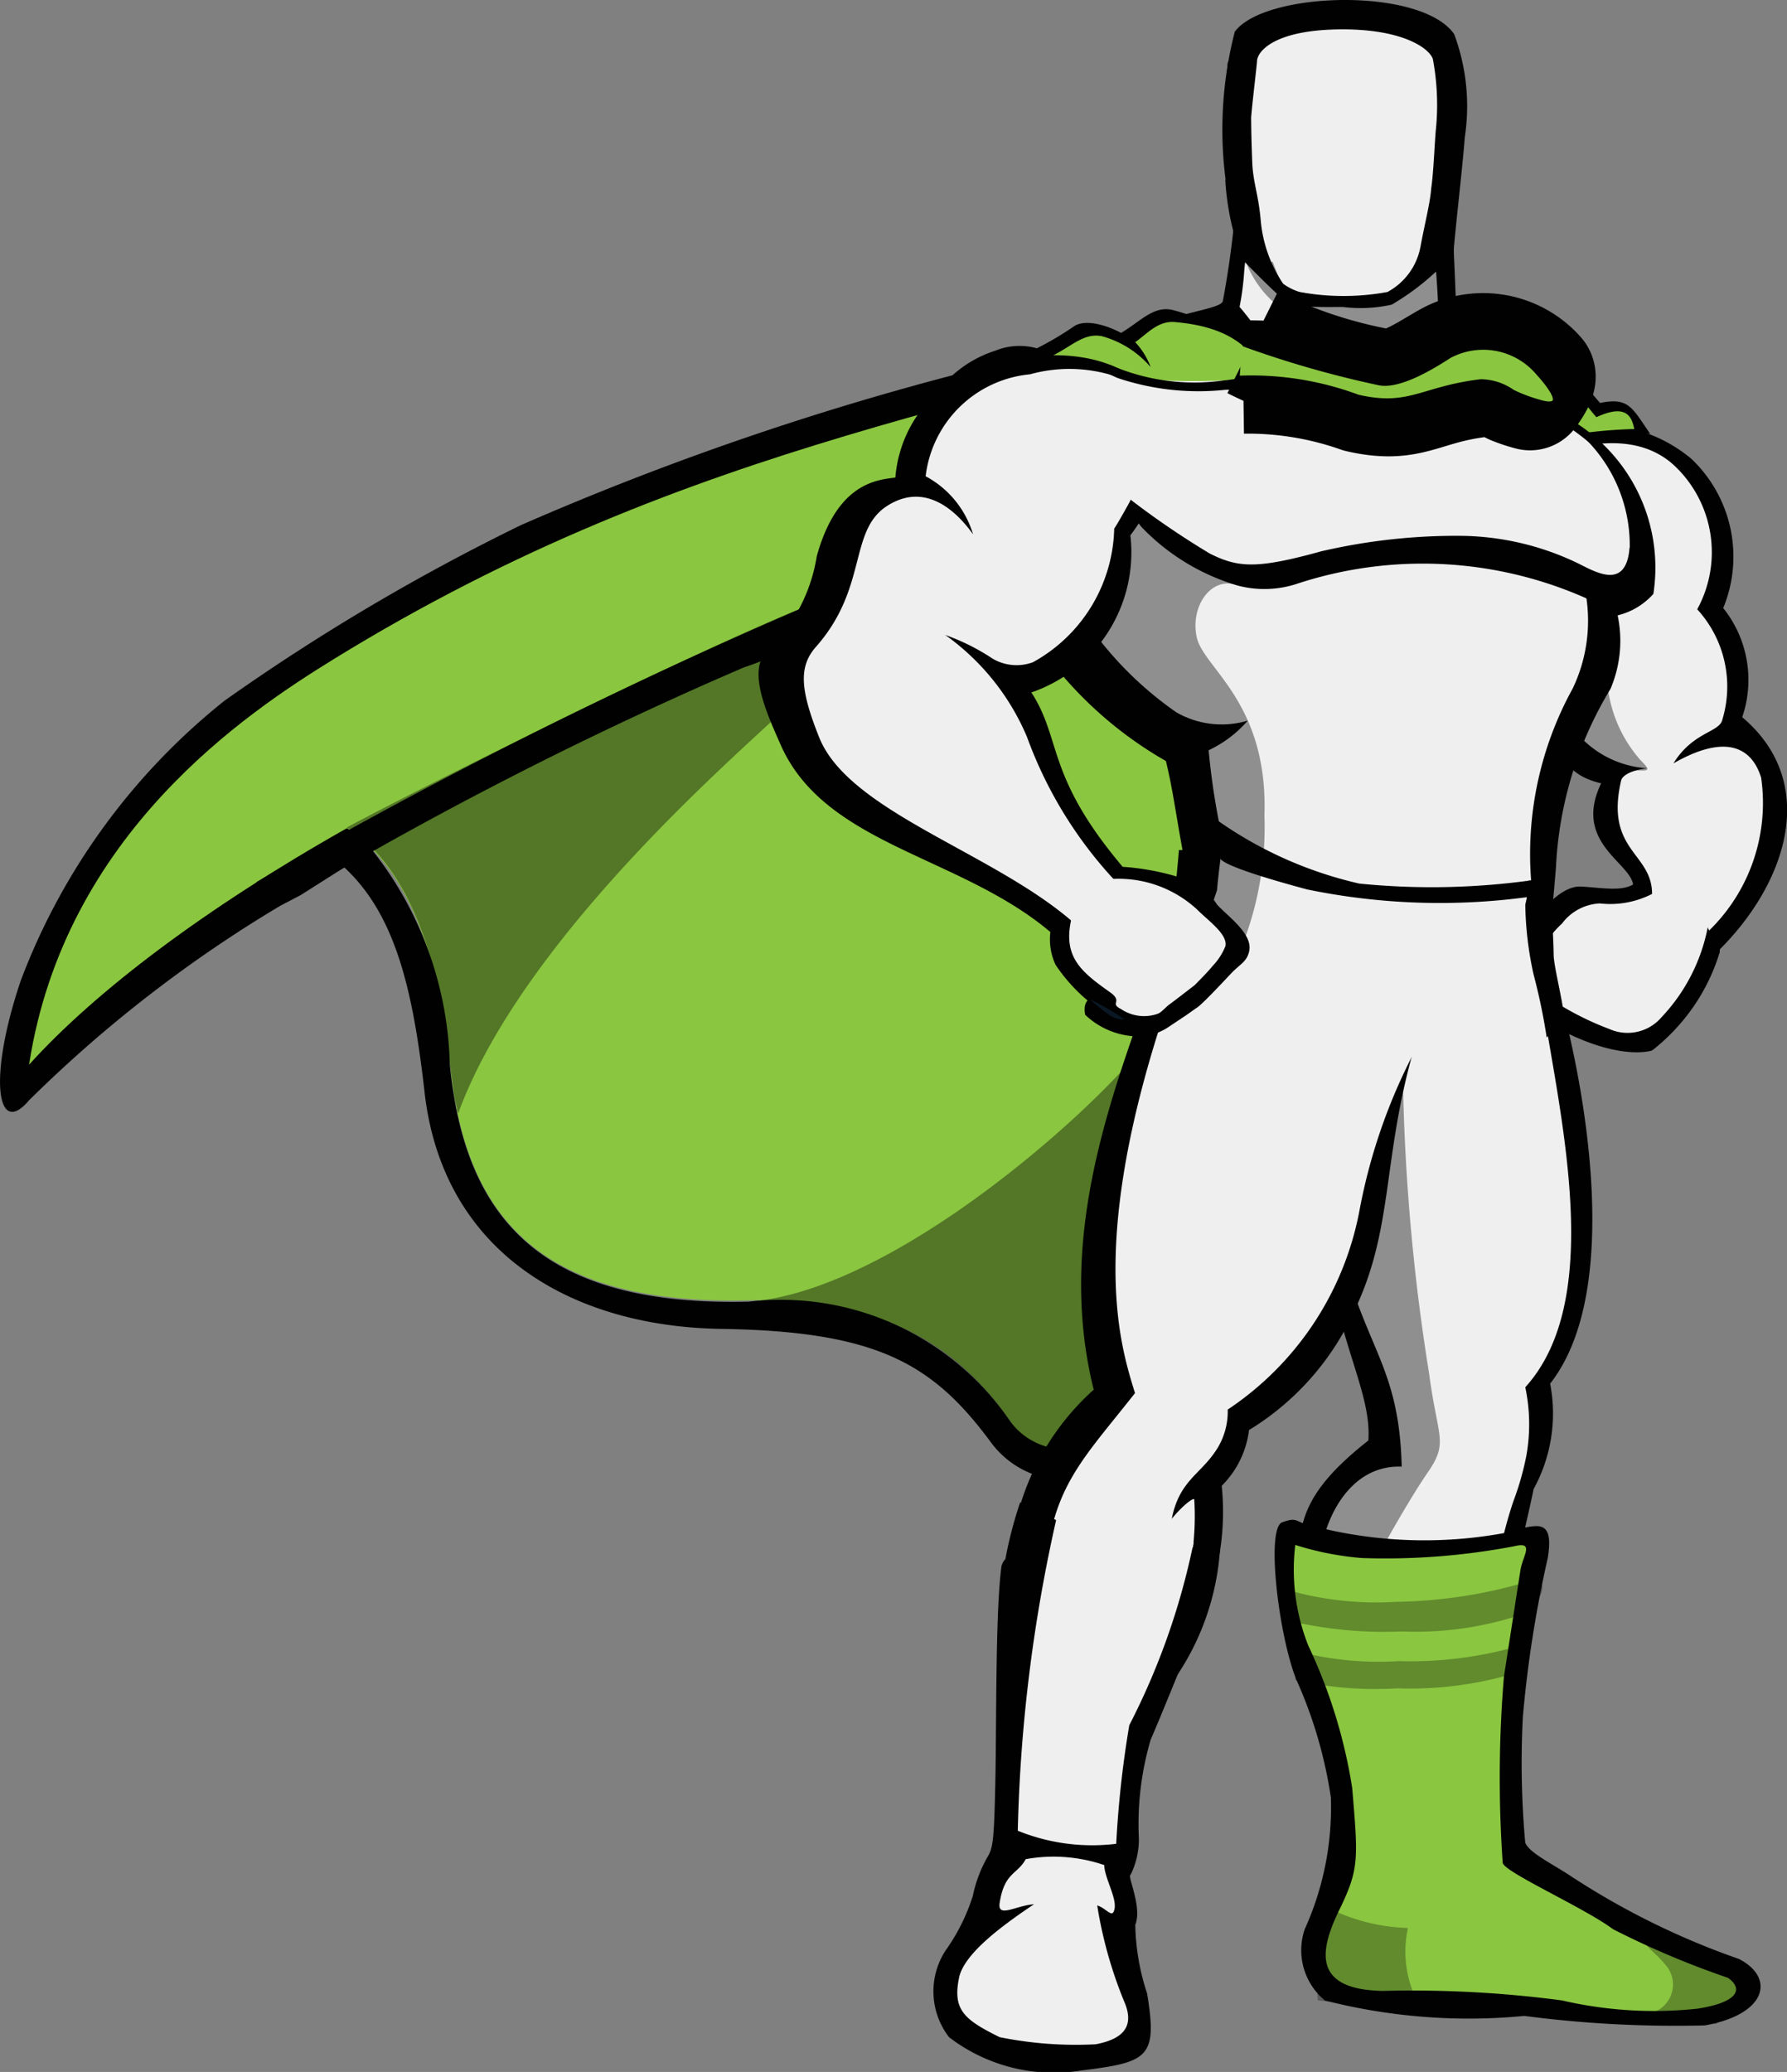 <svg xmlns="http://www.w3.org/2000/svg" width="25.018" height="29" viewBox="0 0 25.018 29">
  <rect x="0" y="0" width="25.018" height="29" fill="#808080" stroke="none"/>
  <g id="gsap-greensock" transform="translate(0)">
    <path id="Path_395" data-name="Path 395" d="M3.925,12.677A18.41,18.41,0,0,0,.407,15.4c-.448.531-.581-.3-.116-1.676A9.133,9.133,0,0,1,3.145,9.806a29.762,29.762,0,0,1,4.15-2.457,41.118,41.118,0,0,1,6.341-2.174c.249-.066-.3.415-.382.681-.432,1.261-9.046,6.673-9.046,6.673ZM16.059,27.9c.149.9.017.963-.913,1.079a2.413,2.413,0,0,1-1.859-.465,1.048,1.048,0,0,1-.05-1.212,2.742,2.742,0,0,0,.382-.764,1.86,1.86,0,0,1,.216-.564c.066-.116.083-.232.1-1.046s0-2.34.083-2.988c.083-.664,2.955.3,2.955.3s-.681,1.693-.863,2.108a4.176,4.176,0,0,0-.166,1.378,1.112,1.112,0,0,1-.116.515c-.05.017.166.448.066.7A3.229,3.229,0,0,0,16.059,27.9Zm1.1-25.379A5.478,5.478,0,0,1,17.287.444c.415-.564,2.606-.631,3.071.033a2.885,2.885,0,0,1,.149,1.444c-.033.448-.149,1.411-.166,1.726-.017.232-2.423.6-2.955-.033a3.7,3.7,0,0,1-.232-1.1Zm4.88,23.769a10.707,10.707,0,0,0,2.307,1.129c.515.266.382.78-.481.93a16.286,16.286,0,0,1-2.523-.133A8.143,8.143,0,0,1,18.549,28a.911.911,0,0,1-.282-1,4.125,4.125,0,0,0,.365-1.842,6.242,6.242,0,0,0-.481-1.643c-.249-.614-.431-2.125-.2-2.208s.166,0,.465.066a4.832,4.832,0,0,0,1.278.166,9.783,9.783,0,0,0,1.61-.149c.249-.05.448-.1.365.415a16.574,16.574,0,0,0-.349,2.224,12.458,12.458,0,0,0,.033,1.759c.05.149.415.315.681.5Z" transform="translate(0 0)" fill="#010101"/>
    <path id="Path_396" data-name="Path 396" d="M41.963,50.779c-1.826,1.577-5.361,2.008-10.606,4.033-1.345.515-4.93,2.058-5.793,3.668,2.9-1.676,3.984.631,4.216,3,.216,2.224,1.328,3.386,4.183,3.32,2.938-.066,3.834,1.643,4.648,3.652,1.577-7.685,4.1-9.179,5.726-10.49C47.789,55.161,43.54,50.215,41.963,50.779Z" transform="translate(-23.481 -46.6)" fill="#8ac640"/>
    <path id="Path_397" data-name="Path 397" d="M23.067,51.28c-4.382,1.527-8.714,1.909-13.81,5.046-1.212.747-3.768,2.44-4.266,5.677,1.859-2.058,6.158-4.648,11.42-6.291,2.656-.83,4.6-1.378,6.955-2.291C23.2,52.359,23.2,51.944,23.067,51.28Z" transform="translate(-4.584 -47.101)" fill="#8ac640"/>
    <path id="Path_398" data-name="Path 398" d="M207.142,43.257a2.777,2.777,0,0,1-.946,1.428s-.465.166-1.394-.349a1.2,1.2,0,0,1-.448-.83.774.774,0,0,1,.266-.581s.266-.448.581-.432.847.066,1.013-.083C206.362,42.244,207.176,42.709,207.142,43.257Zm-6.772-10.44a12.964,12.964,0,0,1-.183,1.378c-.017.1-.515.149-.88.3.7,1.992,4.9,1.975,5.444,1a7.231,7.231,0,0,0-1.046-.564c-.249-.1-.232-.083-.249-.548s-.05-1.328-.083-1.56A6.507,6.507,0,0,0,200.37,32.816Z" transform="translate(-183.067 -29.982)" fill="#010101"/>
    <path id="Path_399" data-name="Path 399" d="M213.068,33.166s0,.481-.05.946a3.91,3.91,0,0,1-.066.515,3.471,3.471,0,0,1,.73,1.378c.8,1.776,2.639.9,3.4.05a6.415,6.415,0,0,0-1.2-.631c-.249-.1-.133-.315-.149-.78s-.083-1.145-.116-1.394S213.467,32.933,213.068,33.166Z" transform="translate(-195.598 -30.331)" fill="#f0efef"/>
    <g id="Group_142" data-name="Group 142" transform="translate(17.158 0.245)">
      <path id="Path_400" data-name="Path 400" d="M211.6,32.816s-.017.3-.066.647c.216.216.5.515.714.7.149.133.514.116.847.116a2,2,0,0,0,.681-.033,3.467,3.467,0,0,0,.863-.714c-.017-.3-.033-.581-.05-.714C214.567,32.584,211.995,32.584,211.6,32.816Z" transform="translate(-211.45 -30.227)" fill="#010101"/>
      <path id="Path_401" data-name="Path 401" d="M213.572,11.721a3.675,3.675,0,0,1-.614-.05.976.976,0,0,1-.232-.1c-.116-.083-.232-.183-.365-.282-.266-.2-.282-.315-.282-.365A7.723,7.723,0,0,0,212.045,9s-.116-.448.515-.564a8.156,8.156,0,0,1,1.013-.133,5.307,5.307,0,0,1,1.013.133c.631.116.515.564.515.564a7.725,7.725,0,0,0-.033,1.925c0,.05-.017.166-.282.365a1.959,1.959,0,0,1-.6.382A3.676,3.676,0,0,1,213.572,11.721Z" transform="translate(-211.916 -7.87)" fill="#010101"/>
      <path id="Path_402" data-name="Path 402" d="M212.21,3.006a1.724,1.724,0,0,0-1.627.631,5.89,5.89,0,0,0,.1,1.643h.149a1.986,1.986,0,0,1-.083-.647c.017-.349.083-.332.033-.415-.066-.1-.2-.266.1-.432s.763.133,1.328.149c.564-.017,1.046-.315,1.344-.149s.166.332.1.432.017.066.033.415a1.988,1.988,0,0,1-.083.647h.149a8.758,8.758,0,0,0,.116-1.61C213.587,3.3,213.305,3.023,212.21,3.006Zm5.262,13.08a2.741,2.741,0,0,1-.929,1.361c-.133-.066-.116-.166-.232-.315-.033-.05-.149-.083-.2-.133s-.033-.133-.116-.2c-.066-.066-.116-.017-.183-.066-.066-.066-.083-.149-.133-.2-.033-.033-.166-.05-.2-.083-.083-.083-.813-.232-.78-.4a1.444,1.444,0,0,1,.2-.432s.315-.465.631-.448.614.083.78-.066C216.492,14.94,217.521,15.554,217.471,16.086Z" transform="translate(-210.553 -3.006)" fill="#010101"/>
      <path id="Path_403" data-name="Path 403" d="M266.373,72.981a2.066,2.066,0,0,1,1.759.432,1.886,1.886,0,0,1,.448,2.091,1.608,1.608,0,0,1,.266,1.527c1.1.929.614,2.357-.365,3.3a1.289,1.289,0,0,0-1.162-.913c.033-.332-.863-.6-.448-1.461-.631-.149-.614-.581-.714-1.112C266.075,76.317,266.373,72.981,266.373,72.981Z" transform="translate(-261.613 -67.238)" fill="#010101"/>
    </g>
    <path id="Path_404" data-name="Path 404" d="M263.437,76.368s1.212-.614,1.925.083a1.664,1.664,0,0,1,.3,1.992A1.6,1.6,0,0,1,266.01,80c-.05.166-.415.166-.681.6.664-.382,1.079-.282,1.228.2a2.491,2.491,0,0,1-.73,2.141c0-.017-.017-.033-.017-.05a2.532,2.532,0,0,1-.647,1.261.626.626,0,0,1-.73.166,4.122,4.122,0,0,1-.913-.481c-.266-.149-.116-.332-.116-.481a.341.341,0,0,1,.083-.149,1.337,1.337,0,0,1,.282-.365.7.7,0,0,1,.531-.282,1.285,1.285,0,0,0,.73-.133c0-.581-.664-.6-.432-1.593.017-.05.1-.133.365-.166a1.412,1.412,0,0,1-.863-.365,1.225,1.225,0,0,1-.4-.714C263.6,79.074,263.437,76.368,263.437,76.368Z" transform="translate(-241.901 -69.915)" fill="#f0efef"/>
    <path id="Path_405" data-name="Path 405" d="M165.28,54.183a3,3,0,0,0-1.593-1.062c-.282-.083-.465.149-.747.315-.083-.05-.448-.216-.647-.1a4.458,4.458,0,0,1-.531.315.9.9,0,0,0-.581.033,1.645,1.645,0,0,0-.863.647c-.2.714,3.519.183,3.519.183Z" transform="translate(-147.246 -48.776)" fill="#010101"/>
    <path id="Path_406" data-name="Path 406" d="M167.366,56.238c-.531-.183-.448-.8-1.627-.9-.232-.017-.382.166-.548.282a1.037,1.037,0,0,1,.216.349,1.379,1.379,0,0,0-.681-.432c-.249-.05-.415.133-.681.266a1.728,1.728,0,0,1,.166.232.679.679,0,0,0-.714-.083,1.833,1.833,0,0,0-.946.7c-.2.714,3.353-.083,3.353-.083Z" transform="translate(-149.298 -50.831)" fill="#8ac640"/>
    <path id="Path_407" data-name="Path 407" d="M257.95,62.594s0-.183-.017-.349c0-.033-.133-.116-.133-.149l-.033-.033a.632.632,0,0,1,.465-.066.658.658,0,0,1,.332.349c.382-.133.415.017.6.216.4-.083.448.066.7.432a2.942,2.942,0,0,0-.88.05A1.376,1.376,0,0,1,257.95,62.594Z" transform="translate(-236.762 -56.922)" fill="#010101"/>
    <path id="Path_408" data-name="Path 408" d="M259.188,66.277s.1-.083.066-.1c.183-.1.432-.216.548.1.382-.133.432.05.614.249.465-.216.5.05.531.166a6.556,6.556,0,0,0-.664.05A1.536,1.536,0,0,1,259.188,66.277Z" transform="translate(-238.066 -60.687)" fill="#8ac640"/>
    <path id="Path_409" data-name="Path 409" d="M177.212,63.5a5.285,5.285,0,0,0,1.743.282,5.691,5.691,0,0,1,2.888.3A2.794,2.794,0,0,1,183.287,64a2.4,2.4,0,0,1,1.594,2.639.978.978,0,0,1-.5.3,1.718,1.718,0,0,1-.1,1.029,5.294,5.294,0,0,0-.764,2.506c-.017.2-.05.614-.083.813-1.295-.05-3.286-.531-5.245-.5.017-.216.033-.349.05-.564h.05c-.1-.548-.133-.83-.232-1.245a5.494,5.494,0,0,1-1.859-1.743C175.652,66.356,177.212,63.5,177.212,63.5Zm6.407,8.963s1.029,3.685-.183,5.229a2.2,2.2,0,0,1-.232,1.477c-.066.332-.149.631-.2.963a23.47,23.47,0,0,0-.681,4.166l-1-.017a10.4,10.4,0,0,0-.465-2.44c-.2-.481-.979-1.129-.946-1.776.033-.5.133-.913.979-1.577.066-.963-.9-1.876-.747-5.461Z" transform="translate(-161.734 -58.326)" fill="#010101"/>
    <path id="Path_410" data-name="Path 410" d="M187.555,72.315c.266,1.693.88,4.2-.232,5.428a2.5,2.5,0,0,1,.017.946,3.871,3.871,0,0,1-.183.647,5.958,5.958,0,0,0-.282,1.328,23.3,23.3,0,0,0-.315,3.652l-1-.017a10.4,10.4,0,0,0-.465-2.44,4.334,4.334,0,0,1-.647-1.544c-.033-.5.315-1.494,1.145-1.461-.05-2.008-.979-1.61-1.228-5.793ZM181.447,63.5a3.929,3.929,0,0,0,.763.149,9.794,9.794,0,0,0,1.212-.017,4.9,4.9,0,0,1,2.672.282,2.571,2.571,0,0,1,.863-.1,4.484,4.484,0,0,1,.631.249,2.1,2.1,0,0,1,1.112,2.49c-.033.083-.266,0-.531.083a2.2,2.2,0,0,1-.183,1.328,4.8,4.8,0,0,0-.581,2.689c-1.743-.083-2.523-.2-4.249-.282a9.975,9.975,0,0,1-.266-1.544,1.654,1.654,0,0,0,.548-.415,1.272,1.272,0,0,1-1-.116,4.951,4.951,0,0,1-1.1-1.046c-.033-.033-.216.514-.631.531-.149-.216.481-.83.365-1.062C180.666,65.875,181.447,63.5,181.447,63.5Z" transform="translate(-165.969 -58.326)" fill="#f0efef"/>
    <path id="Path_411" data-name="Path 411" d="M203.849,150.443s.033.6.033.747c0,.166.133.664.149.9a3.735,3.735,0,0,1-2.423,1.295c-1.427.3-3.32-1.942-3.32-1.942.05-.216.216-.847.332-1.178a.527.527,0,0,0,.05-.149C198.82,149.9,203.849,150.443,203.849,150.443Z" transform="translate(-182.131 -137.833)" fill="#010101"/>
    <path id="Path_412" data-name="Path 412" d="M209.845,146.758a4.787,4.787,0,0,0,.116.979,8.473,8.473,0,0,1,.216,1.112c0,.963-1.261.8-2.324.83-1.427.3-2.639-1.942-2.639-1.942a9.482,9.482,0,0,1,.315-1.179c.017-.2.05-.448.066-.564a42.413,42.413,0,0,1,4.282.2A1.44,1.44,0,0,1,209.845,146.758Z" transform="translate(-188.491 -134.098)" fill="#f0efef"/>
    <path id="Path_413" data-name="Path 413" d="M179.066,164.9a2.943,2.943,0,0,0-3.519-1.378c-.631,1.776-1.477,3.818-.929,6.025a3.544,3.544,0,0,0-1.179,2.54,9.012,9.012,0,0,0,.066,1.61l1.942.1a5.8,5.8,0,0,0,.88-1.693,3.6,3.6,0,0,0,.083-1.212,1.322,1.322,0,0,0,.382-.78,3.778,3.778,0,0,0,1.494-1.71c.515-1.1.382-2.042.78-3.5Z" transform="translate(-159.306 -150.096)" fill="#010101"/>
    <path id="Path_414" data-name="Path 414" d="M184.53,164.258c-.05-.183-.714-1.975-3.17-1.444-1.444,3.851-.913,5.444-.7,6.141-.979,1.245-1.427,1.51-1.228,4.033h1.295a3.855,3.855,0,0,0,.763-2.54c0-.05-.183.1-.315.266.1-.515.382-.614.6-.929a.983.983,0,0,0,.183-.6,4.3,4.3,0,0,0,1.842-2.772A7.932,7.932,0,0,1,184.53,164.258Z" transform="translate(-164.77 -149.456)" fill="#f0efef"/>
    <g id="Group_143" data-name="Group 143" transform="translate(10.629 4.973)">
      <path id="Path_415" data-name="Path 415" d="M164.118,148.846a3.49,3.49,0,0,1,.847.149.876.876,0,0,1,.531.382c.149.166.515.415.448.664-.033.133-.116.166-.232.282-.05.05-.415.448-.5.5-.05.033-.116.083-.166.116l-.249.166a.778.778,0,0,1-.465.116,1.094,1.094,0,0,1-.681-.3s-.033-.133.033-.2a2.393,2.393,0,0,1-.448-.5.841.841,0,0,1-.033-.631c.033-.15.68-.564.913-.747Zm.415,16.15-.05.415s-.149.183-1.261.166c-1.129-.017-1.427-.365-1.527-.548l-.066-.432s.216-.315.266-.315c.365.033,1.61.531,2.473.664C164.45,164.946,164.466,164.98,164.533,165Zm2.407-.847c0,.183-.017.183-.017.365a3.187,3.187,0,0,0,1.643.216c1.378-.033,2.656.415,4.216.149l.017-.3-.149-.017-5.527-.448Z" transform="translate(-159.087 -141.69)" fill="#010101"/>
      <path id="Path_416" data-name="Path 416" d="M139.5,84.068h.415c.9-.033,1.743.166,2.656.216.481-.017,1.079-.133,1.029-.481l-4.714-.4C138.609,83.72,138.824,83.985,139.5,84.068Zm-5.411-6.988a4.884,4.884,0,0,0,2.805.614,3.6,3.6,0,0,1-.747,2.008,5.379,5.379,0,0,0-.747,2.639c.017.266.166.5-.033.847a9.527,9.527,0,0,0,.465.913c.133.266.2.564-.681.581-.9.017-2.34-.083-2.141-.78.1-.365.382-.747.415-.9a1.611,1.611,0,0,1,.315-.9,6.445,6.445,0,0,0,.116-2.374A5.629,5.629,0,0,1,134.094,77.08Zm1.544-13.528c1.178-1.577.183-2.838-1.71-2.457a1.8,1.8,0,0,0-1.577,1.643c-.249.033-.813.066-1.1,1.1a2.338,2.338,0,0,1-.714,1.344c-.249.282.017.863.2,1.278.614,1.427,2.506,1.56,3.784,2.639a1.842,1.842,0,0,0,1.012-.913c-1.079-1.278-.847-1.776-1.278-2.44A2.073,2.073,0,0,0,135.637,63.553Z" transform="translate(-130.44 -61.027)" fill="#010101"/>
    </g>
    <path id="Path_417" data-name="Path 417" d="M142.5,65.652c.066-.1.183-.315.232-.4.017-.017.2.3.216.282.448-.73.564-1.793.05-1.892a2.942,2.942,0,0,1-.515-.133,2.067,2.067,0,0,0-1.162-.017,1.625,1.625,0,0,0-1.461,1.427,1.364,1.364,0,0,1,.664.813c-.249-.349-.681-.73-1.2-.4-.548.349-.266,1.145-1,1.975-.249.282-.216.614.05,1.278.432,1.046,2.473,1.61,3.585,2.606a1.5,1.5,0,0,0,.581-.581,5.9,5.9,0,0,1-1.261-2.042,3.35,3.35,0,0,0-1.145-1.428,3.024,3.024,0,0,1,.664.332.661.661,0,0,0,.564.05A2.193,2.193,0,0,0,142.5,65.652Z" transform="translate(-126.901 -58.253)" fill="#f0efef"/>
    <path id="Path_418" data-name="Path 418" d="M201.387,86.57c-.05.631-.515.315-.763.2a3.857,3.857,0,0,0-1.577-.365,8.36,8.36,0,0,0-1.975.216c-.9.249-1.162.232-1.56.033a11.886,11.886,0,0,1-1.1-.747.591.591,0,0,0,.149.382,3.063,3.063,0,0,0,1.344.813,1.462,1.462,0,0,0,.847-.033,5.637,5.637,0,0,1,4.349.365c.066.033.3-.066.4-.216C201.636,87,201.387,86.57,201.387,86.57Z" transform="translate(-178.573 -78.905)" fill="#010101"/>
    <path id="Path_419" data-name="Path 419" d="M187.291,171.658a3.211,3.211,0,0,1,.481.282.367.367,0,0,1-.216-.066A2.344,2.344,0,0,1,187.291,171.658Z" transform="translate(-172.029 -157.67)" fill="#0a1825"/>
    <path id="Path_420" data-name="Path 420" d="M217.532,5.457c-.05-.149-.415-.415-1.261-.415-.913,0-1.179.282-1.2.432,0,.05-.066.581-.083.8,0,0,0,.266.017.664.017.266.083.415.116.764a1.878,1.878,0,0,0,.315.9.765.765,0,0,0,.232.116,3.4,3.4,0,0,0,1.228,0,.907.907,0,0,0,.465-.647c.066-.349.133-.6.149-.813.033-.216.05-.7.066-.83A3.488,3.488,0,0,0,217.532,5.457Z" transform="translate(-197.472 -4.631)" fill="#f0efef"/>
    <path id="Path_421" data-name="Path 421" d="M223.342,261.892a6.188,6.188,0,0,0,3.054.05,17.316,17.316,0,0,0-.332,4.631s.282.4,2.374,1.162c0,0,.929.232.9.7,0,0,.033.1-1.1.066s-2.191-.232-2.938-.232-1.544.033-1.676-.183c-.149-.2.033-.714.249-1.013.232-.315.166-.548.149-1.112C223.973,264.481,222.844,262.954,223.342,261.892Z" transform="translate(-205.026 -240.55)" fill="#010101"/>
    <path id="Path_422" data-name="Path 422" d="M222.033,265.259a2.886,2.886,0,0,0,.183,1.411,7.278,7.278,0,0,1,.614,1.992c.083,1,.1,1.129-.183,1.71s-.365,1.112.614,1.129a15.963,15.963,0,0,1,2.506.133,5.707,5.707,0,0,0,1.892.116c.548-.083.664-.266.432-.432a12.329,12.329,0,0,1-1.61-.681c-.4-.3-1.527-.8-1.544-.929a17.138,17.138,0,0,1,.017-2.606c.083-.531.2-1.295.232-1.494s.2-.4-.083-.332a9.608,9.608,0,0,1-2.141.166A4.2,4.2,0,0,1,222.033,265.259Z" transform="translate(-203.899 -243.635)" fill="#8ac640"/>
    <path id="Path_423" data-name="Path 423" d="M222.157,276.152a2.655,2.655,0,0,0,1.013.232,1.544,1.544,0,0,0,.066.88c.183.332-1.328.133-1.328.133l-.066-1.178Zm4.4,1.427a.414.414,0,0,0,.232-.664c-.232-.282-.432-.332-.133-.349a5.524,5.524,0,0,1,1.394.647l-.564.515Zm-5.013-5.909a4.5,4.5,0,0,0,1.461.149,6.78,6.78,0,0,0,1.726-.249c.481-.166.282.183.282.183l-.266.249a4.712,4.712,0,0,1-1.66.232,5.8,5.8,0,0,1-1.577-.149Zm.033.83a4.5,4.5,0,0,0,1.461.149,5.5,5.5,0,0,0,1.643-.2c.2-.066.083.216.083.216l-.083.149a5.112,5.112,0,0,1-1.66.216,5.043,5.043,0,0,1-1.427-.116Z" transform="translate(-203.459 -249.399)" fill="#010101" opacity="0.3"/>
    <path id="Path_424" data-name="Path 424" d="M223.342,261.892a6.235,6.235,0,0,0,3.071.166,16.019,16.019,0,0,0-.349,4.5s.282.4,2.374,1.162c0,0,.929.232.9.7,0,0,.033.1-1.1.066s-2.191-.232-2.938-.232-1.544.033-1.676-.183c-.149-.2.033-.714.249-1.013.232-.315.166-.548.149-1.112C223.973,264.481,222.844,262.954,223.342,261.892Z" transform="translate(-205.026 -240.55)" fill="none"/>
    <path id="Path_425" data-name="Path 425" d="M223.342,261.892a6.35,6.35,0,0,0,3.071.149,16.16,16.16,0,0,0-.349,4.515s.282.4,2.374,1.162c0,0,.929.232.9.7,0,0,.033.1-1.1.066a24.415,24.415,0,0,0-2.938-.232c-.78.133-1.544.083-1.676-.183a1.24,1.24,0,0,1,.249-1.013c.232-.315.166-.548.149-1.112C223.973,264.481,222.844,262.954,223.342,261.892Z" transform="translate(-205.026 -240.55)" fill="none"/>
    <path id="Path_426" data-name="Path 426" d="M208.881,140.7a5.611,5.611,0,0,0,2.008.9,10.139,10.139,0,0,0,2.44-.05l-.033.232a9.182,9.182,0,0,1-3.137-.1c-1.361-.365-1.212-.448-1.212-.448Z" transform="translate(-191.859 -129.233)" fill="#010101"/>
    <path id="Path_427" data-name="Path 427" d="M165.388,264.677a2.769,2.769,0,0,0,1.378.183,14.426,14.426,0,0,1,.183-1.66,9.885,9.885,0,0,0,.9-2.556,10.4,10.4,0,0,1-1.909-.382A21.952,21.952,0,0,0,165.388,264.677Zm1.112,1.046c.116.033.2.166.232.083.066-.149-.116-.432-.133-.631v-.017a2.19,2.19,0,0,0-1.1-.083c-.116.216-.3.183-.365.614-.033.216.232.033.481.017-.448.3-.963.681-1.046,1.013-.1.465.066.6.564.847a5.359,5.359,0,0,0,1.344.1c.448-.083.531-.3.4-.6A6.025,6.025,0,0,1,166.5,265.723Z" transform="translate(-151.139 -239.053)" fill="#f0efef"/>
    <path id="Path_428" data-name="Path 428" d="M189.46,62.686a2.935,2.935,0,0,0,1.593.216c.066,0,.73-.116.764-.1.066.017.066.066.066.066a2.154,2.154,0,0,1-.813.166,3.553,3.553,0,0,1-1.51-.166C189.145,62.686,189.46,62.686,189.46,62.686ZM195.1,63a4.4,4.4,0,0,1,1.029.614c.249.266.116.249.066.183a3.959,3.959,0,0,0-.78-.515,1.431,1.431,0,0,1-.448-.266C194.971,62.985,195.1,63,195.1,63Z" transform="translate(-173.916 -57.578)" fill="#010101"/>
    <path id="Path_429" data-name="Path 429" d="M184.191,151.025a1.621,1.621,0,0,1,1.295.415c.166.166.432.349.4.515a.86.86,0,0,1-.183.282c-.05.066-.2.216-.249.266-.066.05-.3.232-.349.266s-.116.116-.166.133a.575.575,0,0,1-.515-.066c-.166-.083.033-.1-.149-.232-.448-.315-.7-.531-.515-1.145C183.776,151.34,183.959,151.207,184.191,151.025Z" transform="translate(-168.73 -138.713)" fill="#f0efef"/>
    <path id="Path_430" data-name="Path 430" d="M65.953,102.577c-1.494.6-5.295,2.49-6.374,3.071.9.564,1.311,1.925,1.444,3.3.017.133.033.249.05.382a1.6,1.6,0,0,0,.05.249.1.1,0,0,0,.017.066c.979-2.672,4.482-5.494,4.614-5.71.066-.1-.083-.531.149-.946C66.2,102.461,66.783,102.228,65.953,102.577ZM69.5,115.109a9.594,9.594,0,0,0,.763-4.7c0-.714.515-1.726.249-1.444-1,1.112-3.5,3.2-5.312,3.32C67.745,112.2,68.741,113.482,69.5,115.109Z" transform="translate(-54.724 -94.066)" fill="#010101" opacity="0.4"/>
    <path id="Path_431" data-name="Path 431" d="M41.654,108.923a54.024,54.024,0,0,1,7.021-3.652c1.178-.382.813-.83.813-.83a72.723,72.723,0,0,0-7.635,3.834" transform="translate(-38.26 -95.93)" fill="#010101"/>
    <path id="Path_432" data-name="Path 432" d="M188.749,47.813c-.382-.149-.681.3-.581.73s1,.913.946,2.49a4.517,4.517,0,0,1-.315,1.826l-.631-.8A8.29,8.29,0,0,0,187.852,50c-.216-.266-.9-.747-1.162-1s.3-.581.266-1.046a4.8,4.8,0,0,1,.282-1.344Zm2.307,7.071a28.959,28.959,0,0,0,.365,3.967c.116.88.266.946,0,1.345-.266.382-.614,1.013-.614,1.013l-1.145-.1a11.285,11.285,0,0,0,.963-1.378,12.11,12.11,0,0,0-.465-1.859Zm-2.208-11.619a1.467,1.467,0,0,0,.963.9c.266.1,1.311.232,1.726-.232.183-.216.066-.8.066-.8l-.946.763-1.278-.232-.149-.382Z" transform="translate(-171.412 -39.617)" fill="#010101" opacity="0.4"/>
    <path id="Path_433" data-name="Path 433" d="M213.7,58.816a6.752,6.752,0,0,0,1.809.6c.3.066.78-.315,1.013-.415a1.032,1.032,0,0,1,1.178.266c.05.05-.116.266-.116.266a1.912,1.912,0,0,1-.249-.083.75.75,0,0,0-.448-.1c-.83.1-.963.382-1.693.216a4.7,4.7,0,0,0-1.627-.266" transform="translate(-196.163 -54.023)" fill="#8ac640" stroke="#010101" stroke-linejoin="round" stroke-miterlimit="10" stroke-width="1.586"/>
    <path id="Path_434" data-name="Path 434" d="M212.99,59.427a14.317,14.317,0,0,0,1.909.548c.3.066.78-.232,1.013-.382a.974.974,0,0,1,1.2.232c.166.183.232.3.232.349,0,.066-.2,0-.2,0a2.154,2.154,0,0,1-.349-.133.817.817,0,0,0-.465-.149c-.83.1-1,.382-1.71.216a4.306,4.306,0,0,0-1.66-.266" transform="translate(-195.603 -54.584)" fill="#8ac640"/>
    <path id="Path_435" data-name="Path 435" d="M68.6,153.881c-.033-.033.033-.066,0-.066a.957.957,0,0,1-.681-.4,3.881,3.881,0,0,0-3.652-1.66c-2.838.066-3.967-1.1-4.183-3.32a5.024,5.024,0,0,0-1.129-3.054l-.4.249c.763.664,1.013,1.743,1.179,3.22.266,2.224,2.058,3.253,4.15,3.286,2.174.033,2.955.481,3.768,1.577a1.3,1.3,0,0,0,.8.515Z" transform="translate(-53.787 -133.536)" fill="#010101"/>
    <path id="Path_436" data-name="Path 436" d="M270.128,118.7a1.887,1.887,0,0,0,.448.963c.116.116.133.149.033.149s-.83-.033-.83-.033l-.2-.349Z" transform="translate(-247.612 -109.027)" fill="#010101" opacity="0.4"/>
  </g>
</svg>
